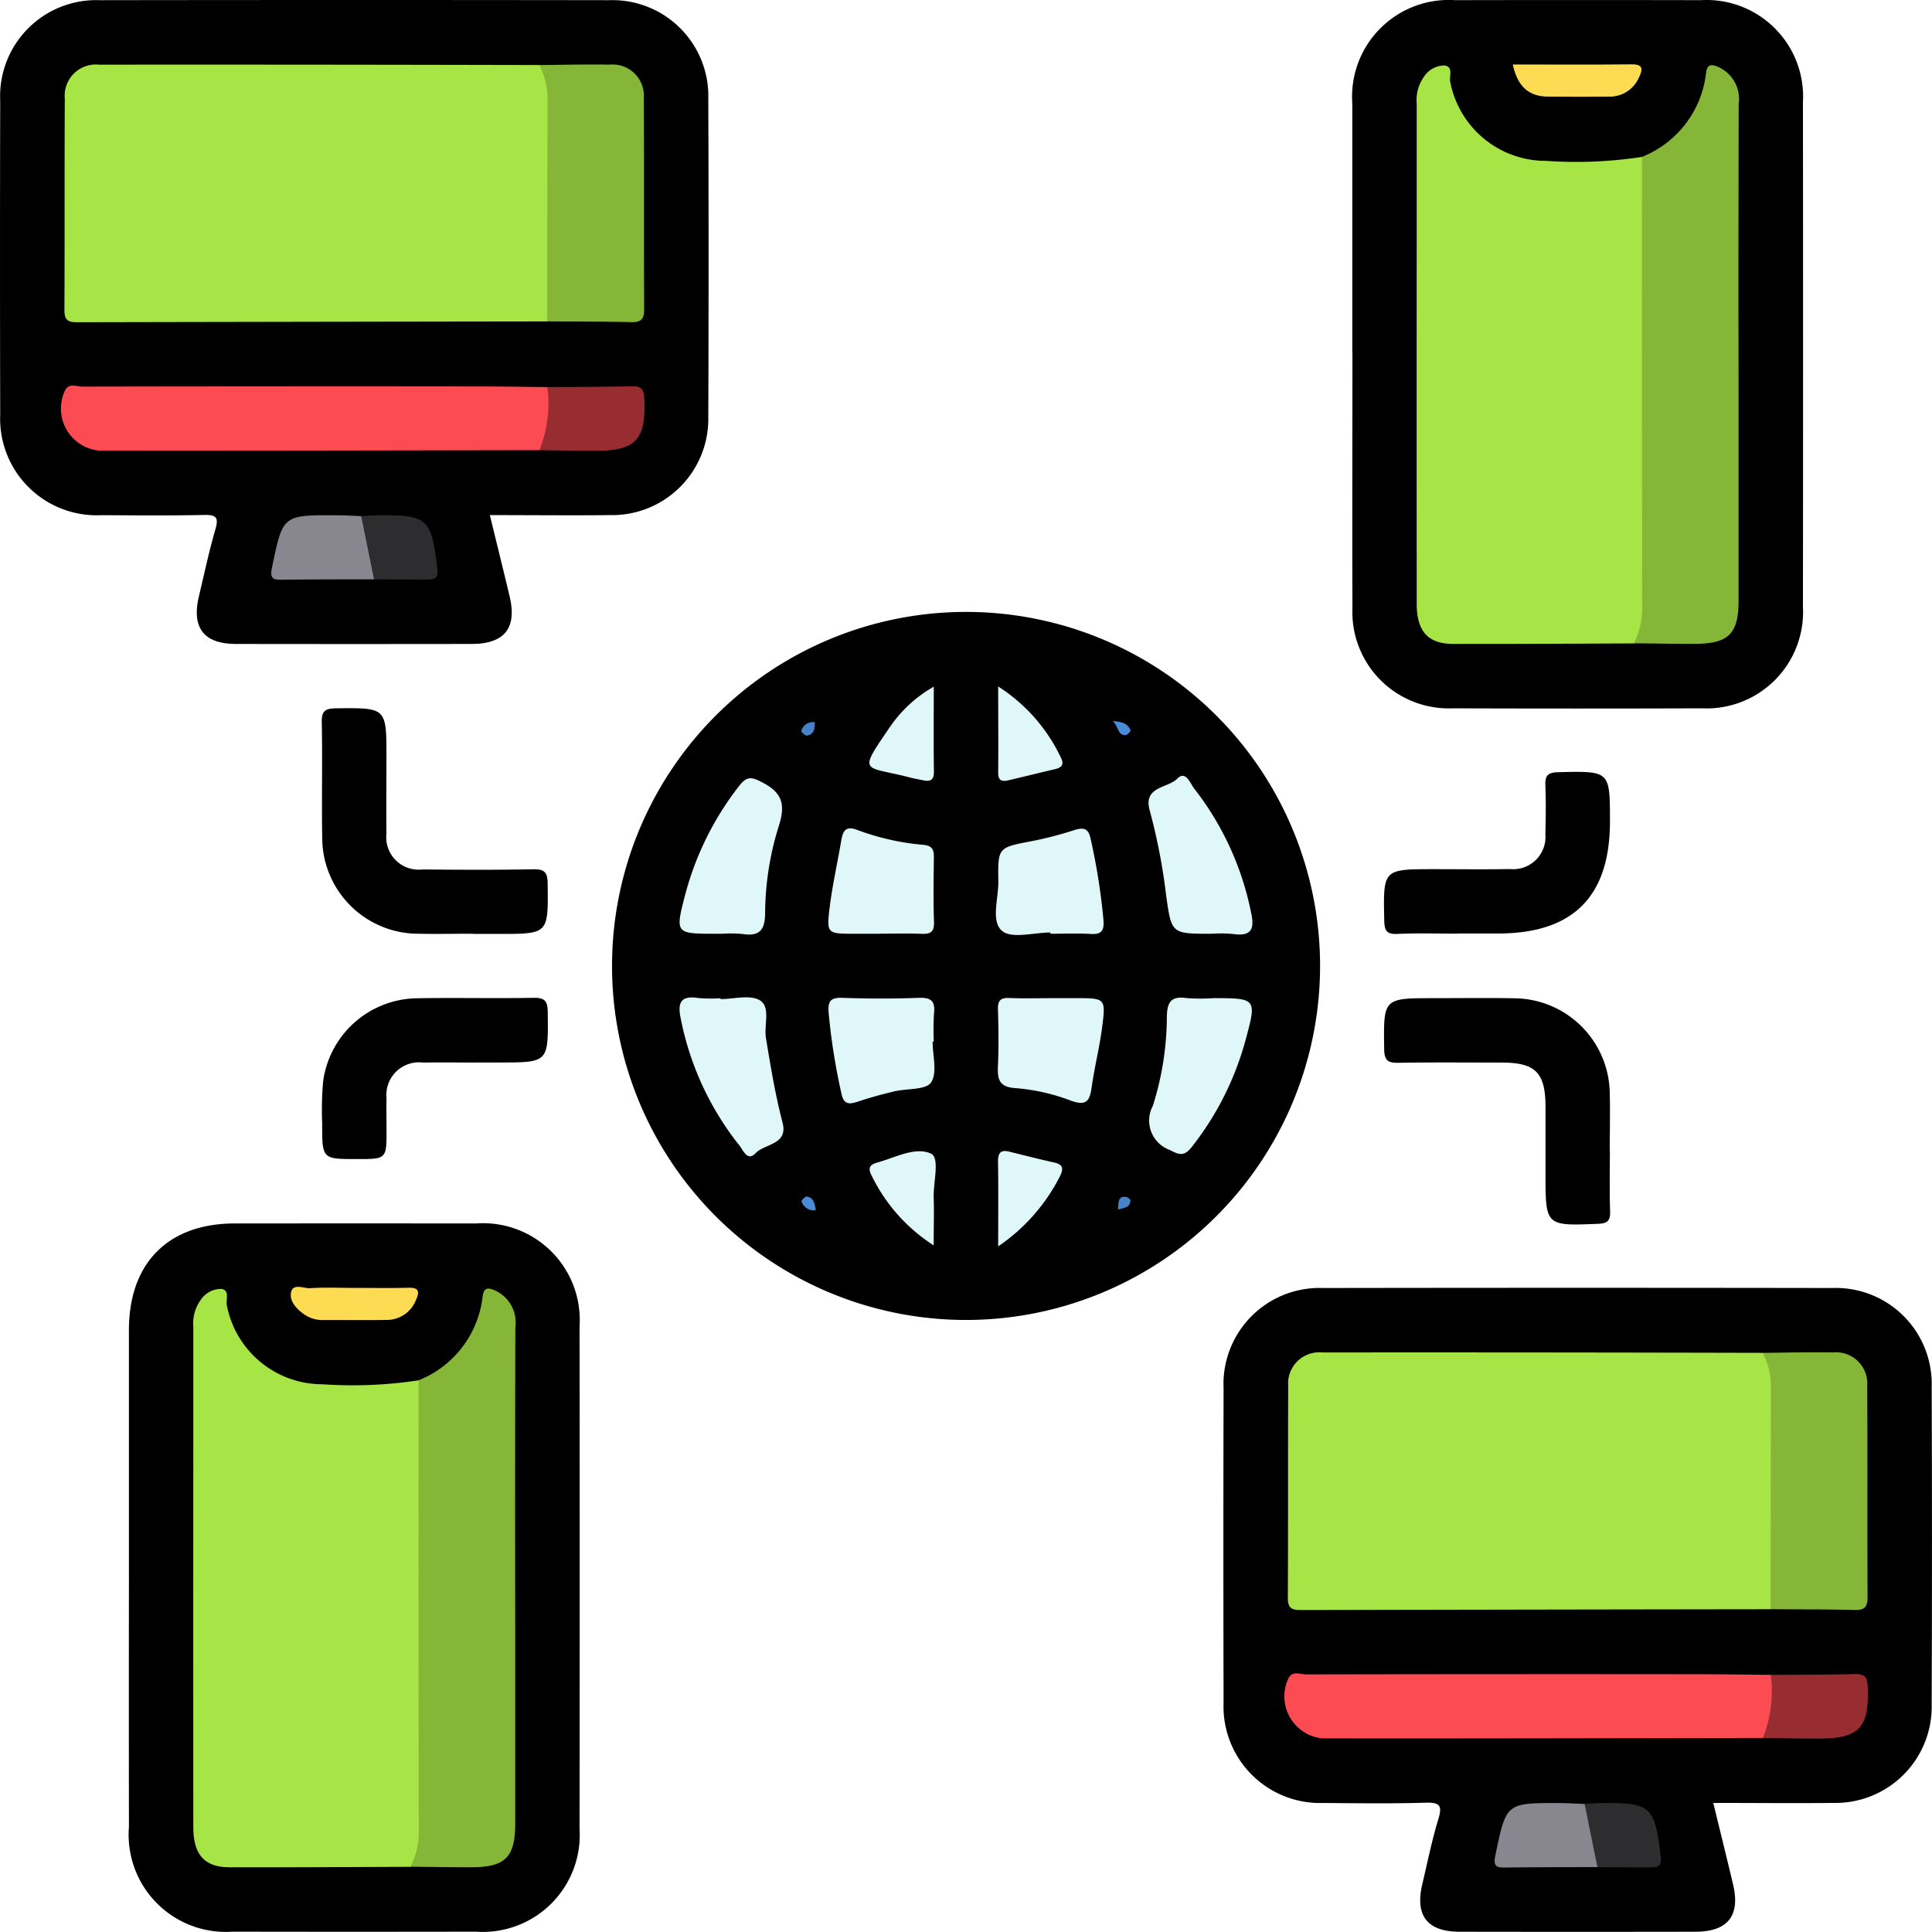 <svg xmlns="http://www.w3.org/2000/svg" xmlns:xlink="http://www.w3.org/1999/xlink" width="82.951" height="82.946" viewBox="0 0 82.951 82.946">
  <defs>
    <clipPath id="clip-path">
      <rect id="Rectángulo_87952" data-name="Rectángulo 87952" width="82.951" height="82.946" fill="none"/>
    </clipPath>
  </defs>
  <g id="Grupo_138023" data-name="Grupo 138023" transform="translate(6638.779 7723)">
    <g id="Grupo_137582" data-name="Grupo 137582" transform="translate(-6638.779 -7723)">
      <g id="Grupo_137582-2" data-name="Grupo 137582" clip-path="url(#clip-path)">
        <path id="Trazado_203645" data-name="Trazado 203645" d="M129.009,144.161a15.2,15.2,0,1,1,15.167-15.237,15.207,15.207,0,0,1-15.167,15.237" transform="translate(-87.498 -87.488)"/>
        <path id="Trazado_203646" data-name="Trazado 203646" d="M21.033,22.12c.294,1.207.577,2.346.848,3.487.323,1.357-.217,2.039-1.629,2.041q-5.054.008-10.108,0c-1.4,0-1.928-.693-1.6-2.063.227-.95.428-1.908.7-2.843.149-.507.061-.643-.473-.632-1.468.031-2.937.018-4.406.009A4.147,4.147,0,0,1,.009,17.8q-.017-6.739,0-13.477A4.126,4.126,0,0,1,4.292.008q10.929-.016,21.857,0a4.119,4.119,0,0,1,4.262,4.245q.025,6.825,0,13.65A4.131,4.131,0,0,1,26.2,22.116c-1.7.019-3.393,0-5.168,0" transform="translate(0 0)"/>
        <path id="Trazado_203647" data-name="Trazado 203647" d="M248.506,261.565c.293,1.205.575,2.342.846,3.482.324,1.358-.216,2.044-1.622,2.046q-5.054.009-10.108,0c-1.4,0-1.933-.692-1.607-2.058.22-.922.406-1.855.681-2.76.172-.566.106-.742-.53-.723-1.467.044-2.937.024-4.406.012a4.146,4.146,0,0,1-4.28-4.317q-.017-6.738,0-13.477a4.126,4.126,0,0,1,4.278-4.316q10.929-.017,21.857,0a4.119,4.119,0,0,1,4.267,4.24q.025,6.825,0,13.65a4.131,4.131,0,0,1-4.2,4.218c-1.7.019-3.393,0-5.172,0" transform="translate(-174.945 -184.153)"/>
        <path id="Trazado_203648" data-name="Trazado 203648" d="M251.427,15.153q0-5.355,0-10.709a4.154,4.154,0,0,1,4.42-4.435q5.268-.011,10.537,0a4.147,4.147,0,0,1,4.392,4.377q.011,10.839,0,21.678a4.142,4.142,0,0,1-4.333,4.35q-5.354.018-10.71,0a4.138,4.138,0,0,1-4.3-4.292c-.013-3.656,0-7.312,0-10.969" transform="translate(-193.366 -0.002)"/>
        <path id="Trazado_203649" data-name="Trazado 203649" d="M23.963,242.6q0-5.268,0-10.537c0-2.88,1.683-4.578,4.535-4.581q5.182-.005,10.364,0a4.154,4.154,0,0,1,4.45,4.406q.01,10.8,0,21.592a4.162,4.162,0,0,1-4.449,4.409q-5.225.01-10.45,0a4.172,4.172,0,0,1-4.449-4.495q-.007-5.4,0-10.8" transform="translate(-18.428 -174.952)"/>
        <path id="Trazado_203650" data-name="Trazado 203650" d="M267.027,192.129c0,.863-.019,1.726.009,2.588.013.4-.1.523-.518.54-2.255.09-2.255.1-2.255-2.161q0-1.424,0-2.847c0-1.482-.424-1.913-1.876-1.915-1.467,0-2.934-.015-4.4.009-.445.007-.644-.05-.651-.584-.03-2.19-.052-2.19,2.142-2.19,1.15,0,2.3-.017,3.451.005a4.13,4.13,0,0,1,4.092,4.053c.022.833,0,1.668,0,2.5Z" transform="translate(-197.906 -142.712)"/>
        <path id="Trazado_203651" data-name="Trazado 203651" d="M66.328,141.338c-.805,0-1.611.016-2.416,0a4.128,4.128,0,0,1-4.066-4.079c-.029-1.667.015-3.336-.02-5-.011-.516.175-.595.635-.6,2.142-.021,2.142-.035,2.142,2.1,0,1.093-.013,2.186,0,3.278a1.392,1.392,0,0,0,1.553,1.541c1.582.016,3.164.023,4.745-.007.481-.009.618.118.624.611.025,2.165.043,2.164-2.079,2.164H66.328" transform="translate(-46.011 -101.248)"/>
        <path id="Trazado_203652" data-name="Trazado 203652" d="M260.491,150.5c-.862,0-1.726-.028-2.587.011-.468.021-.557-.145-.566-.58-.046-2.2-.059-2.2,2.131-2.2,1.092,0,2.185.015,3.277-.005a1.385,1.385,0,0,0,1.51-1.5c.019-.689.027-1.381,0-2.069-.019-.427.081-.579.556-.59,2.218-.051,2.217-.069,2.217,2.113,0,3.23-1.582,4.813-4.809,4.813h-1.725" transform="translate(-197.905 -110.413)"/>
        <path id="Trazado_203653" data-name="Trazado 203653" d="M66.516,188.314c-.776,0-1.553-.011-2.329,0a1.4,1.4,0,0,0-1.561,1.533c-.013.46,0,.92,0,1.38,0,1.231,0,1.231-1.273,1.231-1.492,0-1.494,0-1.49-1.53a13.92,13.92,0,0,1,.041-1.809,4.123,4.123,0,0,1,4.026-3.565c1.667-.029,3.336.011,5-.019.488-.009.613.131.618.616.024,2.16.042,2.16-2.083,2.16h-.949" transform="translate(-46.03 -142.693)"/>
        <path id="Trazado_203654" data-name="Trazado 203654" d="M128.2,151.381h-.259c-1.747,0-1.761,0-1.327-1.671a12.947,12.947,0,0,1,2.314-4.67c.351-.456.559-.389,1.028-.142.848.446.961.96.685,1.839a12.691,12.691,0,0,0-.593,3.728c0,.759-.237,1.045-.988.924a5.457,5.457,0,0,0-.861-.007" transform="translate(-97.197 -111.29)" fill="#dff7f9"/>
        <path id="Trazado_203655" data-name="Trazado 203655" d="M216.225,151.031c-1.694,0-1.693,0-1.922-1.647a25.484,25.484,0,0,0-.7-3.626c-.308-1.059.756-.965,1.174-1.384.378-.378.559.211.736.432a12.677,12.677,0,0,1,2.442,5.346c.156.714-.028,1-.782.888a6.275,6.275,0,0,0-.946-.008" transform="translate(-164.234 -110.94)" fill="#dff7f9"/>
        <path id="Trazado_203656" data-name="Trazado 203656" d="M128.124,185.5c.573,0,1.27-.2,1.687.054.472.289.169,1.062.26,1.617.2,1.217.4,2.432.712,3.628.251.962-.758.9-1.159,1.319-.355.372-.528-.135-.7-.342a12.665,12.665,0,0,1-2.506-5.413c-.147-.677-.038-1.035.756-.908a6.049,6.049,0,0,0,.947.008v.037" transform="translate(-97.185 -142.604)" fill="#dff7f9"/>
        <path id="Trazado_203657" data-name="Trazado 203657" d="M216.444,185.5c1.925,0,1.919,0,1.414,1.858a12.833,12.833,0,0,1-2.268,4.5c-.31.4-.5.418-.959.164a1.341,1.341,0,0,1-.736-1.9,12.8,12.8,0,0,0,.6-3.81c.011-.61.155-.912.826-.817a8.025,8.025,0,0,0,1.118.009" transform="translate(-164.396 -142.644)" fill="#dff7f9"/>
        <path id="Trazado_203658" data-name="Trazado 203658" d="M187.507,158.542c-.714,0-1.671.281-2.08-.073-.485-.419-.142-1.4-.155-2.137-.025-1.451,0-1.437,1.414-1.709a15.75,15.75,0,0,0,1.831-.473c.413-.132.624-.095.721.383a27.324,27.324,0,0,1,.549,3.487c.033.462-.1.61-.554.583-.573-.034-1.15-.008-1.726-.008,0-.018,0-.035,0-.053" transform="translate(-142.408 -118.504)" fill="#dff7f9"/>
        <path id="Trazado_203659" data-name="Trazado 203659" d="M158.51,187.4c0,.6.212,1.343-.066,1.757-.224.333-1.043.255-1.592.387-.529.127-1.057.271-1.573.445-.367.123-.587.1-.679-.336a26.834,26.834,0,0,1-.554-3.485c-.035-.477.061-.661.581-.643,1.092.038,2.187.042,3.278,0,.535-.021.725.133.665.669a10.9,10.9,0,0,0-.009,1.207h-.051" transform="translate(-118.468 -142.683)" fill="#dff7f9"/>
        <path id="Trazado_203660" data-name="Trazado 203660" d="M187.843,185.561h1.036c1.266,0,1.293,0,1.137,1.228-.113.882-.336,1.749-.458,2.629-.083.6-.26.769-.889.543a8.549,8.549,0,0,0-2.343-.534c-.743-.043-.813-.376-.787-.966.035-.8.025-1.611,0-2.416-.011-.376.11-.508.49-.491.6.027,1.208.007,1.812.007" transform="translate(-142.692 -142.705)" fill="#dff7f9"/>
        <path id="Trazado_203661" data-name="Trazado 203661" d="M156.261,158.545H155.14c-1.175,0-1.208,0-1.068-1.132.121-.967.336-1.921.5-2.883.069-.407.2-.629.678-.445a10.693,10.693,0,0,0,2.847.643c.4.037.454.231.449.559-.011.92-.027,1.841.006,2.76.016.455-.188.518-.565.5-.574-.023-1.15-.006-1.725-.006" transform="translate(-118.45 -118.454)" fill="#dff7f9"/>
        <path id="Trazado_203662" data-name="Trazado 203662" d="M164.452,218.1a7.387,7.387,0,0,1-2.669-3c-.155-.3-.106-.462.241-.557.772-.212,1.634-.693,2.307-.385.389.178.1,1.223.117,1.877.021.63,0,1.262,0,2.062" transform="translate(-124.36 -164.628)" fill="#dff7f9"/>
        <path id="Trazado_203663" data-name="Trazado 203663" d="M185.569,218.109c0-1.337.012-2.481-.007-3.625-.006-.375.1-.537.486-.442.639.157,1.276.324,1.919.464.413.091.409.284.243.614a8.013,8.013,0,0,1-2.642,2.989" transform="translate(-142.712 -164.595)" fill="#dff7f9"/>
        <path id="Trazado_203664" data-name="Trazado 203664" d="M185.579,127.639a7.372,7.372,0,0,1,2.7,3.069c.144.291.015.417-.264.482-.669.155-1.335.324-2,.478-.254.058-.44.029-.436-.319.012-1.193,0-2.386,0-3.709" transform="translate(-142.722 -98.165)" fill="#dff7f9"/>
        <path id="Trazado_203665" data-name="Trazado 203665" d="M164.41,127.683c0,1.3-.011,2.474.006,3.642.006.372-.157.442-.467.375-.2-.042-.394-.075-.588-.126-1.983-.515-2.232-.112-.827-2.172a5.654,5.654,0,0,1,1.876-1.72" transform="translate(-124.318 -98.199)" fill="#dff7f9"/>
        <path id="Trazado_203666" data-name="Trazado 203666" d="M207.856,223.067c.025-.275-.015-.594.362-.54.069.01.182.111.178.161-.027.318-.31.311-.54.379" transform="translate(-159.858 -171.137)" fill="#4583cb"/>
        <path id="Trazado_203667" data-name="Trazado 203667" d="M149.567,134.29c0,.279-.029.522-.342.57-.072.011-.252-.16-.239-.2a.511.511,0,0,1,.581-.371" transform="translate(-114.582 -103.278)" fill="#4582ca"/>
        <path id="Trazado_203668" data-name="Trazado 203668" d="M206.908,134.066c.476.028.671.159.762.4.015.039-.145.207-.223.206-.339,0-.278-.34-.54-.61" transform="translate(-159.129 -103.108)" fill="#4a8bd9"/>
        <path id="Trazado_203669" data-name="Trazado 203669" d="M149.639,223.049a.549.549,0,0,1-.61-.383c-.015-.038.17-.221.235-.207.3.066.331.321.376.591" transform="translate(-114.614 -171.088)" fill="#4a8bd8"/>
        <path id="Trazado_203670" data-name="Trazado 203670" d="M32.692,23.046q-10.1.013-20.2.034c-.423,0-.529-.138-.527-.542.015-3.022,0-6.044.016-9.066a1.338,1.338,0,0,1,1.466-1.451q9.454-.007,18.908.017a1.235,1.235,0,0,1,.6,1.248c.05,2.989.029,5.978.012,8.967a1.032,1.032,0,0,1-.274.793" transform="translate(-9.199 -9.245)" fill="#a7e446"/>
        <path id="Trazado_203671" data-name="Trazado 203671" d="M31.893,74.468c-6.3.009-12.61.027-18.914.018a1.811,1.811,0,0,1-1.462-2.568c.17-.357.509-.178.764-.179q8.465-.016,16.93-.007c1.007,0,2.014.018,3.021.027a2.339,2.339,0,0,1-.339,2.708" transform="translate(-8.731 -55.14)" fill="#fc4b52"/>
        <path id="Trazado_203672" data-name="Trazado 203672" d="M100.6,23.027q.006-4.806.015-9.613a3.033,3.033,0,0,0-.356-1.395c1.007-.008,2.014-.036,3.02-.018a1.342,1.342,0,0,1,1.47,1.445c.02,3.022,0,6.044.016,9.065,0,.407-.124.557-.54.547-1.208-.028-2.416-.024-3.624-.033" transform="translate(-77.108 -9.226)" fill="#85b638"/>
        <path id="Trazado_203673" data-name="Trazado 203673" d="M100.305,74.562a5.438,5.438,0,0,0,.339-2.708c1.207-.009,2.414-.005,3.62-.036.412-.01.523.127.542.537.078,1.749-.359,2.238-2.088,2.234-.8,0-1.608-.018-2.412-.027" transform="translate(-77.143 -55.234)" fill="#972d31"/>
        <path id="Trazado_203674" data-name="Trazado 203674" d="M54.845,98.554c-1.318,0-2.636,0-3.953.017-.412.006-.524-.07-.427-.532.466-2.235.448-2.241,2.715-2.237.372,0,.743.024,1.115.038a3.561,3.561,0,0,1,.551,2.713" transform="translate(-38.786 -73.68)" fill="#88878f"/>
        <path id="Trazado_203675" data-name="Trazado 203675" d="M67.71,98.549l-.551-2.714c.227-.013.455-.035.683-.038,2.18-.023,2.328.125,2.588,2.307.056.471-.2.454-.495.454-.742,0-1.484-.006-2.226-.01" transform="translate(-51.651 -73.675)" fill="#2d2d30"/>
        <path id="Trazado_203676" data-name="Trazado 203676" d="M260.165,262.491q-10.1.013-20.2.034c-.423,0-.529-.138-.527-.542.015-3.022,0-6.044.016-9.066a1.338,1.338,0,0,1,1.465-1.451q9.454-.007,18.908.017a1.235,1.235,0,0,1,.6,1.248c.05,2.989.029,5.978.012,8.967a1.032,1.032,0,0,1-.274.793" transform="translate(-184.144 -193.398)" fill="#a7e446"/>
        <path id="Trazado_203677" data-name="Trazado 203677" d="M259.366,313.913c-6.3.009-12.61.027-18.914.018a1.811,1.811,0,0,1-1.462-2.568c.17-.357.509-.178.764-.179q8.465-.016,16.93-.007c1.007,0,2.014.018,3.021.027a2.339,2.339,0,0,1-.339,2.708" transform="translate(-183.676 -239.293)" fill="#fc4b52"/>
        <path id="Trazado_203678" data-name="Trazado 203678" d="M328.074,262.472q.006-4.806.015-9.613a3.032,3.032,0,0,0-.356-1.395c1.007-.008,2.014-.036,3.02-.018a1.342,1.342,0,0,1,1.47,1.445c.02,3.022,0,6.044.016,9.065,0,.407-.124.557-.54.547-1.208-.028-2.416-.024-3.624-.033" transform="translate(-252.054 -193.379)" fill="#85b638"/>
        <path id="Trazado_203679" data-name="Trazado 203679" d="M327.778,314.007a5.441,5.441,0,0,0,.339-2.708c1.207-.009,2.413-.005,3.619-.036.412-.01.523.127.542.537.078,1.749-.359,2.238-2.088,2.234-.8,0-1.608-.018-2.412-.027" transform="translate(-252.088 -239.387)" fill="#972d31"/>
        <path id="Trazado_203680" data-name="Trazado 203680" d="M282.317,338c-1.318,0-2.636,0-3.953.017-.412.006-.524-.07-.427-.532.466-2.235.448-2.241,2.716-2.237.372,0,.743.025,1.115.038a3.561,3.561,0,0,1,.551,2.713" transform="translate(-213.731 -257.833)" fill="#88878f"/>
        <path id="Trazado_203681" data-name="Trazado 203681" d="M295.182,337.993l-.551-2.713c.227-.013.455-.036.683-.038,2.179-.023,2.328.125,2.588,2.308.056.471-.2.454-.495.454-.742,0-1.484-.006-2.226-.01" transform="translate(-226.596 -257.827)" fill="#2d2d30"/>
        <path id="Trazado_203682" data-name="Trazado 203682" d="M272.724,36.977c-2.589.008-5.178.027-7.767.019-1.076,0-1.554-.548-1.555-1.716q-.006-8.329,0-16.659c0-1.611,0-3.222,0-4.834a1.713,1.713,0,0,1,.309-1.138,1.058,1.058,0,0,1,.871-.487c.413.04.205.466.26.707a4.18,4.18,0,0,0,4.115,3.389,18.753,18.753,0,0,0,4.125-.171,1.457,1.457,0,0,1,.275,1.137q.01,9.04,0,18.08c0,.617.061,1.294-.623,1.673" transform="translate(-202.575 -9.351)" fill="#a7e446"/>
        <path id="Trazado_203683" data-name="Trazado 203683" d="M303.785,36.948a3.337,3.337,0,0,0,.358-1.66q-.013-9.615-.006-19.23a4.411,4.411,0,0,0,2.746-3.578c.044-.384.2-.42.505-.291a1.508,1.508,0,0,1,.9,1.6q-.016,6.339-.005,12.677,0,4.312,0,8.624c0,1.457-.43,1.879-1.913,1.877-.862,0-1.724-.015-2.586-.024" transform="translate(-233.636 -9.323)" fill="#85b638"/>
        <path id="Trazado_203684" data-name="Trazado 203684" d="M281.262,11.965c1.752,0,3.419.012,5.085-.007.505-.006.518.187.337.562a1.361,1.361,0,0,1-1.3.824c-.863.008-1.726.007-2.589,0-.838,0-1.326-.428-1.529-1.381" transform="translate(-216.314 -9.196)" fill="#fddc54"/>
        <path id="Trazado_203685" data-name="Trazado 203685" d="M45.252,264.449c-2.589.008-5.178.027-7.767.019-1.076,0-1.554-.548-1.555-1.716q-.006-8.329,0-16.659c0-1.611,0-3.222,0-4.834a1.713,1.713,0,0,1,.309-1.138,1.058,1.058,0,0,1,.871-.487c.413.04.205.466.26.707a4.18,4.18,0,0,0,4.115,3.389,18.749,18.749,0,0,0,4.124-.171,1.456,1.456,0,0,1,.275,1.137q.01,9.04,0,18.08c0,.617.061,1.294-.623,1.673" transform="translate(-27.63 -184.296)" fill="#a7e446"/>
        <path id="Trazado_203686" data-name="Trazado 203686" d="M76.313,264.42a3.337,3.337,0,0,0,.358-1.66q-.013-9.615-.006-19.23a4.411,4.411,0,0,0,2.746-3.578c.044-.384.2-.42.506-.291a1.509,1.509,0,0,1,.9,1.6q-.016,6.339-.005,12.677,0,4.312,0,8.624c0,1.457-.43,1.879-1.913,1.877-.862,0-1.724-.015-2.586-.024" transform="translate(-58.691 -184.267)" fill="#85b638"/>
        <path id="Trazado_203687" data-name="Trazado 203687" d="M56.785,239.315c.777,0,1.554.015,2.33-.006.447-.012.478.167.321.516a1.344,1.344,0,0,1-1.276.866c-.92.017-1.841,0-2.762.005a1.362,1.362,0,0,1-.8-.271c-.32-.226-.61-.569-.526-.928.092-.392.537-.153.817-.17.631-.039,1.265-.012,1.9-.012" transform="translate(-41.573 -184.019)" fill="#fddc54"/>
      </g>
    </g>
  </g>
</svg>
